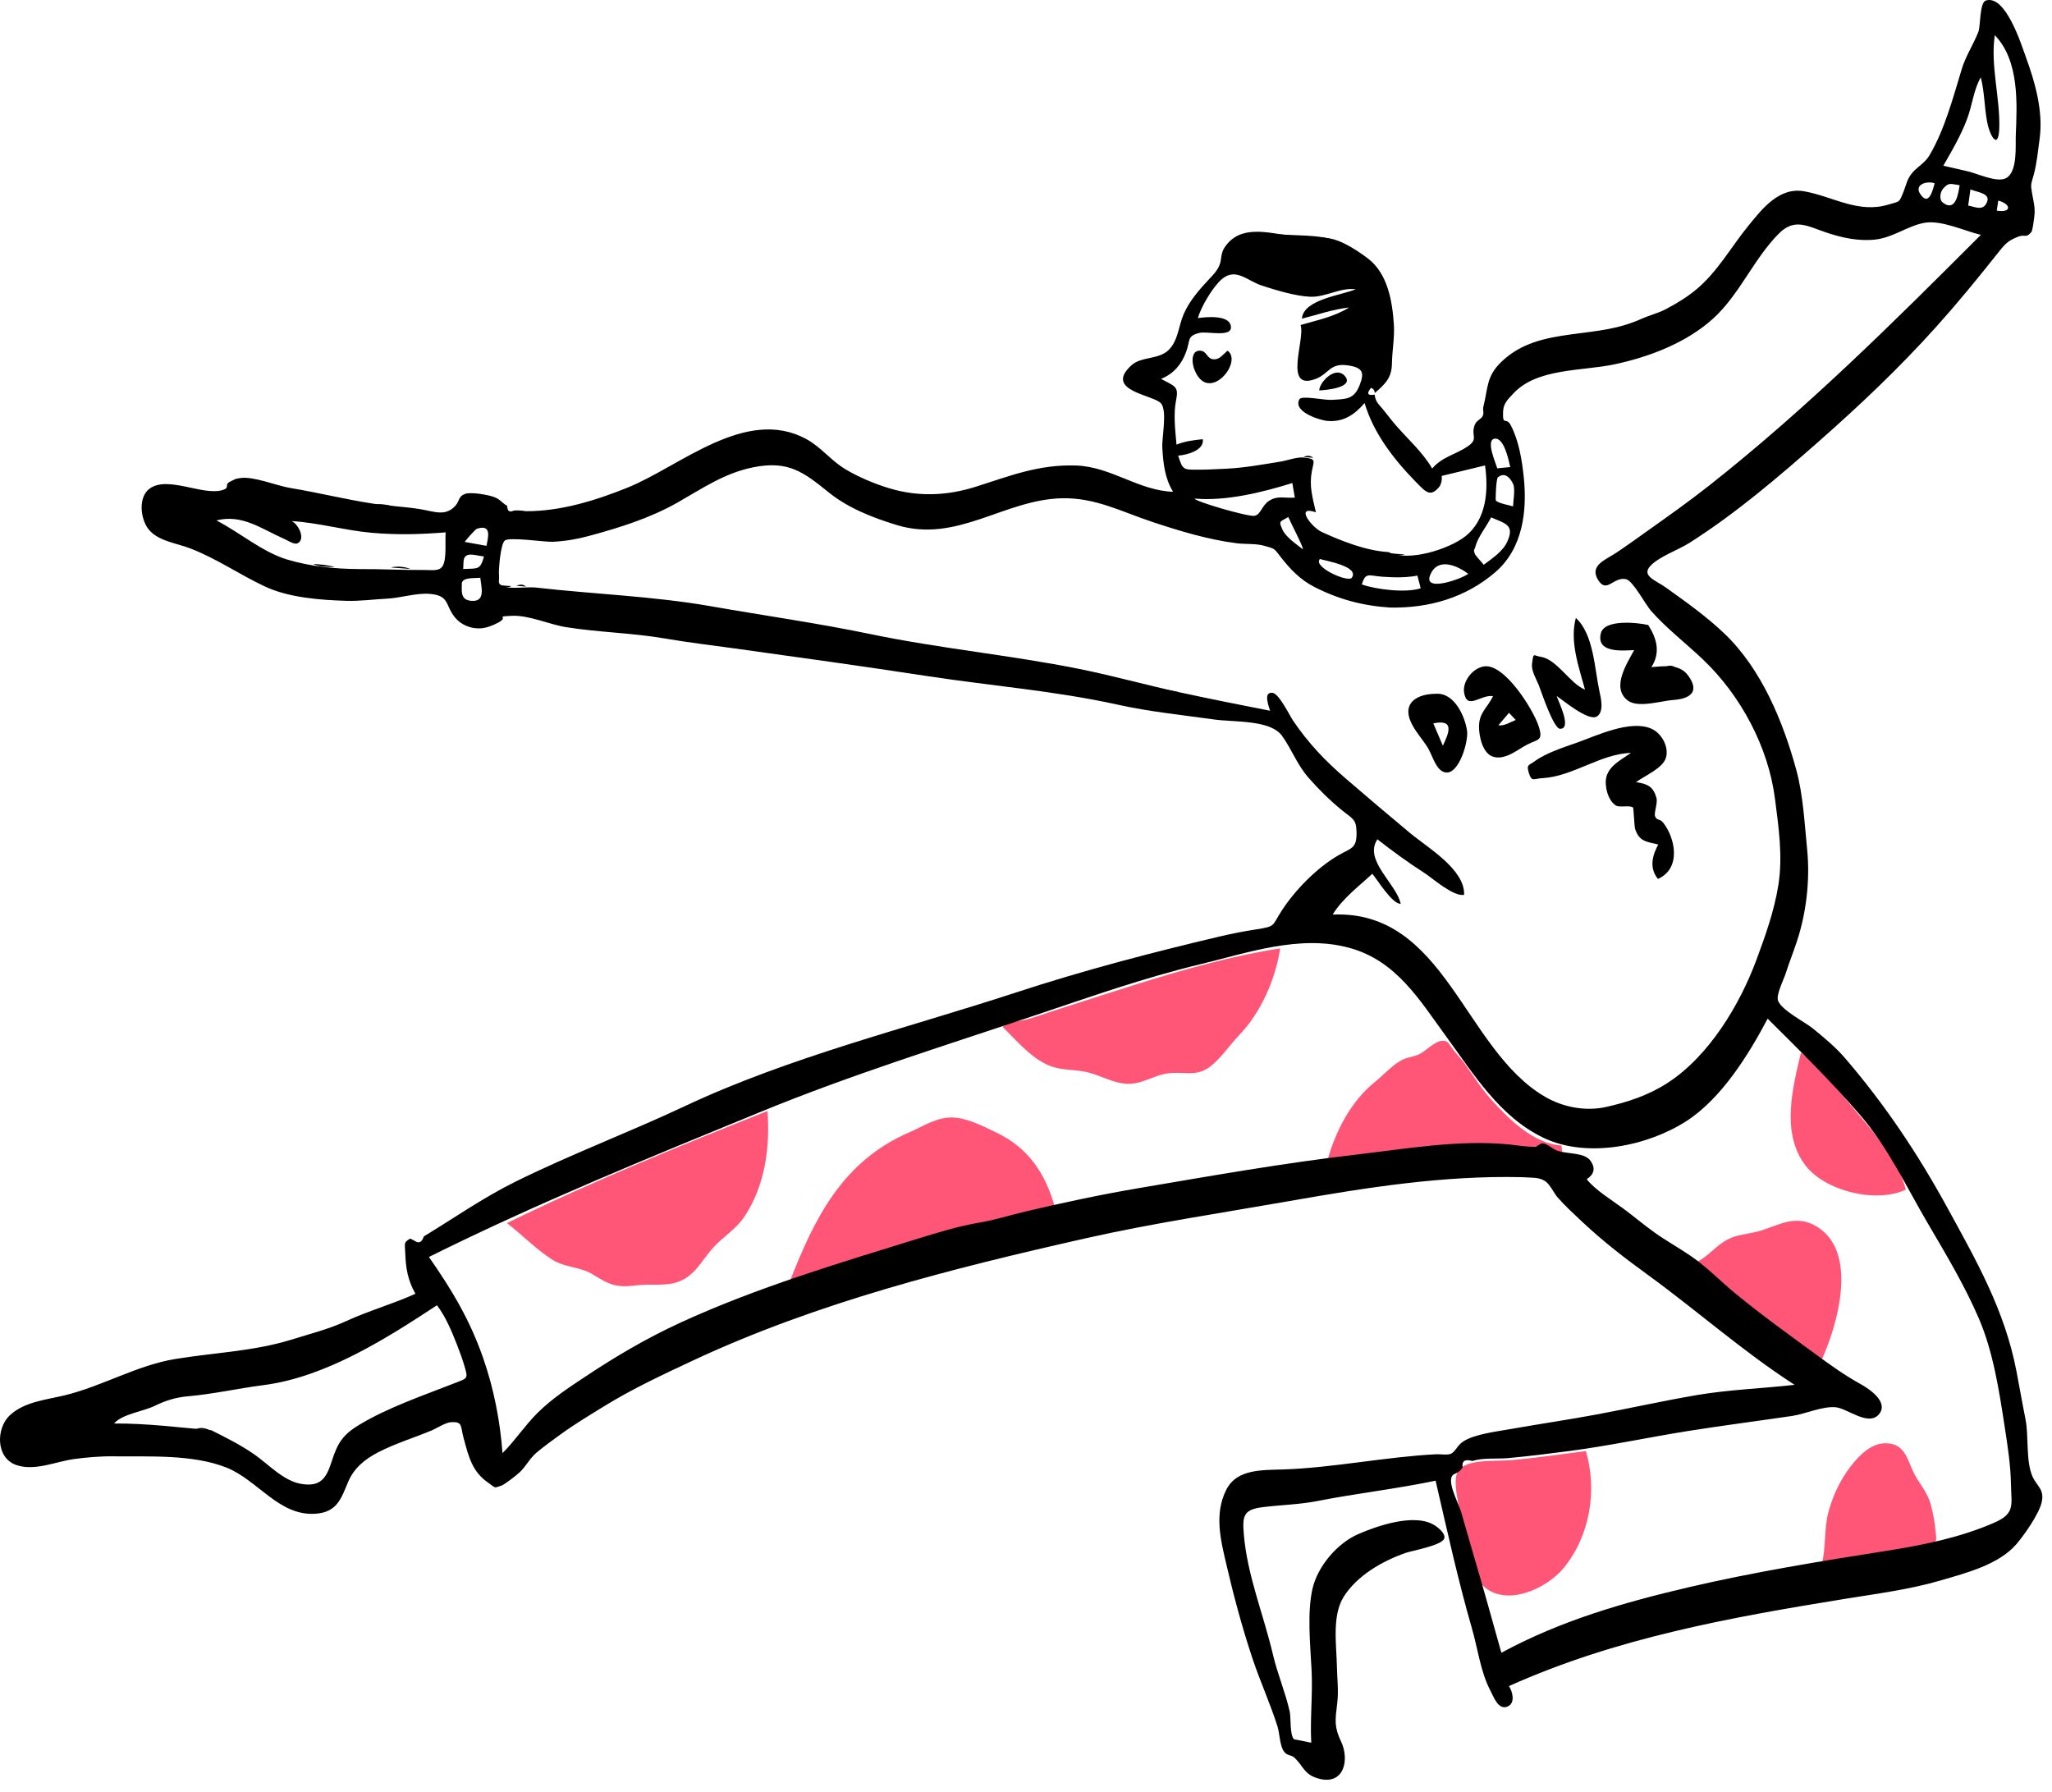 <svg width="142" height="124" viewBox="0 0 142 124" fill="none" xmlns="http://www.w3.org/2000/svg">
<path fill-rule="evenodd" clip-rule="evenodd" d="M109.745 100.405C110.545 103.113 110.035 106.272 108.204 108.5C107.021 109.939 104.208 111.225 102.629 109.727C101.923 109.057 101.624 106.764 101.322 105.695C101.045 104.71 100.581 102.888 100.787 102.063C101.087 100.86 103.485 101.138 104.606 101.032C106.326 100.871 108.033 100.625 109.745 100.405ZM132.372 101.78C132.748 102.609 133.349 103.158 133.605 104.078C133.772 104.678 133.873 105.28 133.939 105.897C134.02 106.644 134.074 106.615 133.559 106.964C132.773 107.497 130.762 107.456 129.806 107.61C128.558 107.812 127.315 108.049 126.066 108.25C126.369 107.088 126.21 105.836 126.523 104.651C126.827 103.499 127.357 102.362 128.104 101.415C128.66 100.711 129.469 99.867 130.469 99.863C131.758 99.857 131.961 100.877 132.372 101.78ZM53.11 76.873C53.301 79.365 52.946 82.019 51.529 84.161C50.928 85.068 50.054 85.555 49.345 86.336C48.523 87.24 48.078 88.357 46.781 88.744C45.944 88.994 44.962 88.821 44.091 88.934C42.647 89.121 42.22 88.918 41.002 88.17C40.127 87.633 39.118 87.734 38.196 87.145C37.089 86.438 36.126 85.431 35.078 84.632C40.959 81.751 47.022 79.297 53.11 76.873ZM68.919 78.351C71.169 79.41 72.36 81.216 73.003 83.548C66.794 84.967 60.752 86.703 54.654 88.661C56.356 84.329 58.269 80.363 62.927 78.348C63.856 77.946 64.811 77.306 65.869 77.322C66.923 77.337 67.995 77.916 68.919 78.351ZM125.545 84.772C128.745 86.456 127.118 91.838 126 94.227C124.577 93.18 123.085 92.161 121.696 91.142C120.177 90.028 118.812 88.594 117.426 87.325C118.16 86.942 118.637 86.334 119.319 85.897C119.994 85.464 120.663 85.433 121.42 85.264C122.868 84.94 124.04 83.979 125.545 84.772ZM100.577 72.645C100.832 72.972 101.137 73.281 101.378 73.618C101.962 74.435 102.468 75.267 103.145 76.025C104.346 77.369 106.093 79.14 108.06 79.263L108.117 79.837C107.537 79.822 107.194 79.322 106.691 79.272C106.296 79.232 105.743 79.534 105.259 79.491C103.761 79.359 102.289 79.284 100.769 79.324C97.767 79.404 94.817 79.882 91.867 80.263C92.431 78.255 93.483 76.197 95.159 74.853C95.738 74.389 96.293 73.75 96.948 73.38C97.341 73.157 97.758 73.14 98.164 72.966C98.633 72.764 99.235 72.092 99.719 72.027C100.226 71.96 100.228 72.197 100.577 72.645ZM124.627 72.828C126.201 74.092 127.411 75.695 128.705 77.213C129.877 78.587 131.465 80.547 131.882 82.316C129.804 83.293 126.24 82.398 124.899 80.59C123.246 78.36 124.056 75.256 124.627 72.828ZM88.588 65.621C88.278 67.717 87.271 70.052 85.759 71.617C85.107 72.292 84.536 73.172 83.795 73.762C82.828 74.532 82.05 74.138 80.927 74.257C79.722 74.385 78.94 75.172 77.655 74.959C76.74 74.806 75.897 74.3 75.037 74.146C74.097 73.978 73.277 74.077 72.343 73.612C71.188 73.037 70.266 71.906 69.368 71.046C69.841 70.672 70.796 70.645 71.401 70.442C72.2 70.175 72.998 69.91 73.802 69.654C75.461 69.124 77.116 68.584 78.779 68.064C81.947 67.073 85.291 66.132 88.588 65.621Z" fill="#FF5678"/>
<path fill-rule="evenodd" clip-rule="evenodd" d="M138.281 13.879L138.177 14.573C139.189 14.748 139.218 14.137 138.281 13.879ZM133.88 12.681C133.338 12.492 132.451 12.769 132.877 13.416C133.479 14.331 133.753 13.137 133.88 12.681ZM90.155 38.002C90.236 37.92 89.275 36.084 89.151 35.776C88.531 36.13 88.489 36.044 88.742 36.636C88.96 37.147 89.719 37.665 90.155 38.002ZM33.491 38.505C33.195 38.48 32.605 38.303 32.354 38.406C32.002 38.55 32.097 38.884 32.054 39.37C33.082 39.322 33.226 39.458 33.491 38.505ZM32.158 37.497C32.661 37.588 33.163 37.678 33.666 37.768C33.773 37.193 34.057 36.241 32.998 36.588C32.898 36.621 32.286 37.31 32.158 37.497ZM91.343 38.681C90.808 39.212 93.288 40.335 93.544 39.975C94.102 39.19 91.703 38.798 91.343 38.681ZM103.611 32.405C103.911 32.376 104.211 32.346 104.511 32.317C104.407 31.879 104.092 30.266 103.435 30.353C102.783 30.439 103.519 32.064 103.611 32.405ZM104.705 35.038C104.714 34.675 104.863 33.869 104.721 33.519C104.624 33.281 104.226 32.558 103.655 33.028C103.533 33.128 103.477 34.583 103.514 34.63C103.67 34.828 104.484 34.962 104.705 35.038ZM101.604 39.706C100.989 39.235 99.65 38.541 99.057 39.605C98.23 41.089 101.07 40.097 101.604 39.706ZM98.085 39.829C97.276 39.981 96.459 39.961 95.641 39.904C94.724 39.84 94.506 39.56 94.239 40.438C95.223 40.794 97.317 41.042 98.313 40.703C98.237 40.411 98.161 40.12 98.085 39.829ZM103.184 35.798C102.901 36.379 102.288 37.138 102.123 37.744C102.001 38.19 101.953 37.967 102.055 38.313C102.091 38.437 102.589 38.954 102.676 39.079C103.281 38.621 104.01 38.154 104.319 37.449C104.815 36.32 104.178 36.229 103.184 35.798ZM89.43 33.423C87.374 34.063 84.849 34.689 82.673 34.499C82.644 34.685 86.364 35.769 86.808 35.691C87.263 35.611 87.299 34.977 87.843 34.639C88.444 34.267 88.939 34.489 89.603 34.431C89.545 34.095 89.488 33.759 89.43 33.423ZM96.198 42.039C94.305 41.918 92.615 41.466 90.941 40.605C89.979 40.11 89.289 39.393 88.646 38.565C88.148 37.924 88.25 37.977 87.469 37.76C86.891 37.599 86.181 37.664 85.588 37.59C83.603 37.34 81.625 36.739 79.737 36.112C77.618 35.41 75.793 34.419 73.466 34.477C69.47 34.576 66.229 37.601 62.06 36.33C60.406 35.827 58.693 35.157 57.356 34.077C55.616 32.672 54.56 31.84 52.109 32.337C50.135 32.738 48.621 33.784 46.93 34.748C45.003 35.846 42.9 36.505 40.751 37.085C39.909 37.312 39.13 37.444 38.248 37.488C37.723 37.515 35.236 37.136 34.929 37.404C34.632 37.662 34.497 39.445 34.529 39.77C34.581 40.313 34.342 40.37 34.922 40.598C35.325 40.757 36.569 40.596 37.068 40.653C41.086 41.112 45.202 41.25 49.156 41.942C52.871 42.593 56.6 43.119 60.274 43.882C65.053 44.875 69.92 45.328 74.702 46.289C77.013 46.754 79.344 47.408 81.628 47.903C83.708 48.353 85.798 48.771 87.89 49.179C87.813 48.892 87.379 47.845 88.073 47.942C88.512 48.003 89.25 49.521 89.482 49.863C90.55 51.436 91.687 52.63 93.14 53.882C94.604 55.144 96.078 56.393 97.564 57.631C98.778 58.643 101.385 60.152 101.318 61.918C100.579 62.059 99.11 60.749 98.557 60.394C97.437 59.676 96.363 58.893 95.318 58.076C94.336 59.514 96.665 61.181 96.929 62.54C96.33 62.543 95.33 60.895 94.966 60.458C94.001 61.358 92.917 62.151 92.222 63.282C100.013 62.949 101.29 72.612 106.914 75.887C108.16 76.613 109.721 76.913 111.146 76.594C112.63 76.262 114.056 75.793 115.361 74.955C118.277 73.083 120.414 69.484 121.555 66.392C122.185 64.685 122.779 63.032 123.064 61.236C123.38 59.246 123.083 57.225 122.826 55.243C122.368 51.711 120.491 48.145 117.833 45.619C116.641 44.487 115.34 43.496 114.248 42.261C113.868 41.829 112.999 40.177 112.521 40.074C111.64 39.883 111.186 41.119 110.577 40.107C109.98 39.117 111.118 38.731 111.811 38.27C112.559 37.772 113.284 37.249 114.014 36.729C115.458 35.701 116.888 34.691 118.276 33.596C125.04 28.261 131.02 22.313 137.078 16.25C135.944 15.982 134.331 15.21 133.178 15.416C132.024 15.622 130.999 16.438 129.783 16.574C128.598 16.705 127.448 16.45 126.349 16.077C125.054 15.638 124.178 15.073 123.091 16.169C121.346 17.929 120.385 20.375 118.552 22.041C116.7 23.724 114.108 24.708 111.697 25.215C109.464 25.685 106.368 25.463 104.732 27.221C104.364 27.616 104.035 27.898 104.014 28.489C103.977 29.54 104.216 28.787 104.553 29.438C105.104 30.497 105.319 31.819 105.443 32.99C105.694 35.36 105.377 37.956 103.478 39.59C101.433 41.349 98.903 42.09 96.198 42.039ZM96.09 38.2C97.475 38.907 100.275 37.986 101.382 37.124C102.888 35.952 103.007 33.911 102.766 32.205C102.065 32.374 101.365 32.544 100.664 32.714C100.366 32.786 100.067 32.858 99.768 32.93C99.796 33.178 99.755 33.408 99.647 33.622C98.987 34.468 98.667 34.048 97.95 33.315C96.417 31.745 95.056 29.975 94.43 27.888C93.73 28.706 92.939 29.234 91.816 29.121C91.324 29.071 89.437 28.484 89.924 27.623C90.079 27.349 91.613 27.694 92.127 27.668C93.2 27.613 93.705 27.634 94.098 26.625C94.425 25.785 94.309 25.439 93.301 25.285C92.02 25.09 91.983 25.85 91.07 26.207C88.753 27.113 90.335 23.506 90.004 22.489C91.144 22.152 92.346 21.918 93.354 21.276C92.237 21.404 91.176 21.776 90.095 22.048C90.187 20.718 92.826 20.434 93.814 20.017C92.747 19.875 91.733 20.577 90.663 20.533C89.663 20.491 88.26 20.071 87.295 19.751C86.303 19.422 85.525 18.505 84.567 19.303C83.939 19.826 83.097 21.252 82.896 22.01C83.521 21.92 84.992 21.799 85.165 22.507C85.388 23.418 83.55 22.888 82.984 23.037C82.124 23.264 82.388 23.513 82.076 24.363C81.769 25.2 81.217 25.869 80.345 26.216C81.314 26.738 81.582 26.728 81.386 27.693C81.194 28.642 81.321 29.709 81.415 30.765C81.992 30.529 82.613 30.452 83.233 30.39C83.353 31.157 82.149 31.481 81.529 31.526C81.855 32.534 81.867 32.502 82.981 32.499C83.605 32.497 84.23 32.462 84.853 32.431C86.12 32.37 87.349 32.144 88.599 31.943C89.076 31.866 89.752 31.606 90.227 31.658C91.097 31.753 90.928 31.848 90.784 32.589C90.589 33.595 90.809 34.355 91.061 35.447C89.571 34.939 90.768 36.493 91.471 36.812C92.855 37.442 94.55 38.116 96.09 38.2ZM14.62 98.963C15.674 99.489 16.67 99.985 17.631 100.658C18.587 101.328 19.606 102.454 20.816 102.67C22.264 102.929 22.612 102.178 22.97 101.069C23.373 99.822 23.741 99.256 24.885 98.571C26.91 97.361 29.281 96.563 31.494 95.692C32.34 95.358 32.404 95.422 32.154 94.565C32.002 94.047 31.818 93.538 31.62 93.035C31.253 92.108 30.852 91.125 30.239 90.315C26.731 92.619 22.546 95.289 18.227 95.843C16.473 96.068 14.745 96.462 13.025 96.612C12.173 96.686 11.476 96.901 10.725 97.267C9.885 97.677 8.496 97.822 7.891 98.496C10.162 98.481 12.374 98.77 14.62 98.963ZM100.665 101.982C99.962 102.272 100.911 103.933 101.114 104.625C101.419 105.664 101.707 106.708 102.015 107.746C102.665 109.945 103.279 112.153 103.896 114.36C107.965 112.152 112.32 110.888 116.839 109.832C121.342 108.779 125.941 108.03 130.542 107.309C133.056 106.915 135.693 106.377 138.021 105.353C139.468 104.716 139.185 104.129 139.161 102.718C139.139 101.395 138.931 100.046 138.728 98.735C138.345 96.258 137.94 93.558 136.94 91.232C135.965 88.965 134.661 86.785 133.407 84.65C131.919 82.116 130.652 79.387 128.711 77.138C126.687 74.793 124.516 72.667 122.322 70.484C121.008 72.976 119.134 75.997 116.711 77.565C114.045 79.29 109.852 80.177 106.821 78.733C103.768 77.279 101.963 74.296 100.062 71.697C98.23 69.192 96.638 66.483 93.391 65.589C89.957 64.644 86.341 65.93 82.993 66.736C79.175 67.656 75.44 68.974 71.73 70.22C65.288 72.383 58.897 74.362 52.618 76.94C44.89 80.113 37.151 83.26 29.681 86.974C31.297 89.285 32.55 91.39 33.463 94.048C34.174 96.117 34.608 98.308 34.774 100.546C35.644 99.681 36.308 98.652 37.185 97.777C38.178 96.786 39.343 96.024 40.511 95.248C42.625 93.842 44.792 92.569 47.123 91.5C52.416 89.073 58.04 87.402 63.635 85.672C64.903 85.28 66.395 84.825 67.709 84.608C68.826 84.424 69.817 84.1 70.954 83.831C73.531 83.222 76.137 82.664 78.737 82.222C83.732 81.375 88.828 80.472 93.892 79.886C97.326 79.489 100.91 78.845 104.438 79.189C105.034 79.247 105.618 79.365 106.218 79.346C106.386 79.341 106.585 79.093 106.758 79.11C107.091 79.143 107.448 79.516 107.788 79.627C108.556 79.878 109.671 79.722 110.089 80.354C110.424 80.86 110.301 81.261 109.802 81.595C110.403 82.357 111.577 83.06 112.382 83.659C113.105 84.198 113.787 84.778 114.517 85.297C115.3 85.855 116.249 86.382 117.07 86.951C118.14 87.694 119.054 88.646 120.065 89.479C121.88 90.975 123.701 92.278 125.613 93.68C126.642 94.434 127.624 95.145 128.743 95.763C129.354 96.101 130.741 97.026 130.017 97.867C129.295 98.705 127.847 97.465 127.058 97.376C126.15 97.273 124.926 97.84 124.021 97.973C121.625 98.325 119.221 98.635 116.824 99.015C114.088 99.449 111.381 100.035 108.632 100.396C107.212 100.582 105.793 100.762 104.366 100.891C103.63 100.957 102.589 100.857 101.898 101.092C101.374 100.94 101.146 101.089 101.214 101.538C101.086 101.748 100.903 101.896 100.665 101.982ZM24.851 39.376C26.348 39.366 27.833 39.452 29.331 39.439C29.908 39.434 30.405 39.551 30.639 39.152C30.924 38.666 30.792 37.394 30.841 36.836C29.091 36.977 27.485 37.02 25.738 36.867C23.867 36.703 22.051 36.169 20.173 36.054C20.573 36.206 21.031 37.032 20.77 37.434C20.51 37.834 20.086 37.473 19.674 37.292C18.085 36.592 16.762 35.558 14.977 36.01C16.62 36.858 18.18 38.217 19.896 38.723C21.514 39.2 23.146 39.363 24.851 39.376ZM136.03 11.822C136.759 11.958 138.18 12.685 138.834 12.319C139.632 11.871 139.464 10.057 139.494 9.351C139.583 7.181 139.748 4.194 138.041 2.435C137.731 4.52 138.4 6.701 138.353 8.81C138.317 10.392 137.719 9.528 137.507 8.408C137.314 7.383 137.335 6.373 137.071 5.353C136.587 6.179 136.474 7.299 136.133 8.21C135.702 9.36 135.093 10.402 134.478 11.467C134.997 11.58 135.514 11.699 136.03 11.822ZM31.959 40.34C31.95 40.948 31.863 41.519 32.624 41.575C33.631 41.649 33.301 40.623 33.237 39.975C32.875 40.024 32.045 39.923 31.959 40.34ZM135.609 12.814C134.978 12.736 134.882 12.593 134.481 13.034C134.227 13.314 134.202 13.823 134.423 13.999C135.38 14.764 135.531 13.243 135.609 12.814ZM136.2 14.223C136.691 14.319 137.172 14.581 137.449 14.094C137.854 13.379 136.885 13.32 136.355 13.107C136.303 13.479 136.252 13.851 136.2 14.223ZM105.315 81.452C99.88 81.323 94.527 82.175 89.192 83.112C84.474 83.941 79.79 84.632 75.176 85.672C65.876 87.769 56.56 90.115 47.928 94.15C45.831 95.131 43.737 96.111 41.804 97.303C40.765 97.944 39.707 98.578 38.723 99.3C38.182 99.698 37.622 100.09 37.115 100.525C36.65 100.924 36.386 101.475 35.969 101.865C35.773 102.049 34.926 102.728 34.675 102.805C34.136 102.969 34.349 102.982 33.804 102.609C32.664 101.83 32.436 100.792 32.092 99.543C31.851 98.663 32.036 98.372 31.242 98.402C30.838 98.417 30.229 98.828 29.855 98.983C28.645 99.486 27.338 99.886 26.177 100.485C25.238 100.969 24.487 101.592 24.085 102.551C23.61 103.683 23.334 104.608 21.894 104.735C19.325 104.961 17.848 102.4 15.651 101.538C13.301 100.616 10.303 100.797 7.822 100.768C6.918 100.757 5.934 100.844 5.072 100.965C3.854 101.138 2.413 101.799 1.149 101.378C-0.305 100.895 -0.284 98.828 0.68 97.929C1.688 96.989 3.184 96.86 4.473 96.548C7.079 95.917 9.449 94.479 12.109 94.037C14.755 93.598 17.558 93.503 20.138 92.702C21.452 92.294 22.729 91.976 23.978 91.402C25.534 90.686 27.21 90.221 28.747 89.518C28.218 88.589 28.075 87.727 28.043 86.686C28.022 85.991 27.909 85.991 28.391 85.7C28.486 85.749 28.582 85.798 28.678 85.848C28.981 86.063 29.196 85.965 29.326 85.553C31.459 84.259 33.431 82.869 35.707 81.745C39.525 79.86 43.566 78.338 47.383 76.542C54.635 73.131 62.711 71.162 70.34 68.663C74.954 67.151 79.679 65.913 84.408 64.798C85.237 64.603 86.063 64.441 86.905 64.311C88.332 64.091 87.995 64.078 88.715 62.98C89.638 61.572 91.105 60.069 92.593 59.196C93.511 58.658 93.902 58.739 93.873 57.561C93.852 56.661 93.605 56.67 92.869 56.067C92.036 55.386 91.263 54.629 90.56 53.825C89.757 52.908 89.398 51.868 88.727 50.926C87.915 49.786 85.405 49.98 84 49.781C81.8 49.47 79.563 49.248 77.395 48.768C73.017 47.8 68.617 47.461 64.185 46.783C59.73 46.103 55.276 45.482 50.821 44.865C49.221 44.644 47.601 44.453 46.011 44.179C43.784 43.794 41.44 43.756 39.181 43.396C38.018 43.211 36.593 42.554 35.423 42.61C34.167 42.67 35.29 42.656 34.464 43.088C34.093 43.282 33.664 43.456 33.237 43.478C32.564 43.513 31.886 43.225 31.474 42.711C30.788 41.855 31.119 41.199 29.72 41.091C28.799 41.02 27.725 41.375 26.789 41.422C25.872 41.468 24.919 41.6 24.002 41.574C22.168 41.519 19.982 41.358 18.317 40.574C16.552 39.744 14.977 38.636 13.12 37.929C12.188 37.575 10.863 37.424 10.238 36.567C9.717 35.852 9.556 34.396 10.355 33.809C11.582 32.909 13.959 34.271 15.316 33.931C16.01 33.757 15.438 33.548 15.962 33.305C16.287 33.155 16.239 33.133 16.624 33.078C17.575 32.944 19.133 33.61 20.1 33.768C22.008 34.08 23.899 34.556 25.806 34.847C26.894 35.014 28.001 35.055 29.092 35.232C30.042 35.387 30.823 35.759 31.512 34.996C31.803 34.674 31.714 34.342 32.18 34.174C32.598 34.024 33.798 34.24 34.202 34.395C34.643 34.564 34.742 34.807 35.096 35C35.105 35.365 35.259 35.474 35.557 35.327C35.834 35.306 36.11 35.321 36.385 35.371C38.807 35.382 41.217 34.63 43.42 33.743C47.069 32.273 51.601 28.111 55.788 30.375C56.818 30.932 57.493 31.86 58.496 32.464C59.387 33 60.526 33.48 61.528 33.782C63.53 34.386 65.52 34.31 67.503 33.685C69.92 32.922 71.868 32.124 74.473 32.211C76.888 32.292 78.814 33.959 81.179 34.026C80.601 33.098 80.494 32.032 80.433 30.979C80.393 30.291 80.778 28.489 80.361 27.932C79.901 27.316 76.311 27.067 78.313 25.261C78.969 24.669 80.179 24.884 80.856 24.23C81.541 23.571 81.554 22.54 81.919 21.717C82.332 20.786 83.013 20.017 83.711 19.274C84.006 18.959 84.206 18.759 84.374 18.381C84.569 17.942 84.439 17.571 84.751 17.109C85.805 15.548 87.642 16.091 89.242 16.299C90.211 16.425 91.385 16.305 92.326 16.57C93.082 16.782 94.066 17.427 94.681 17.901C96.037 18.943 96.352 20.866 96.456 22.442C96.517 23.365 96.338 24.234 96.323 25.154C96.307 26.116 95.89 26.552 95.138 27.191C95.124 27.013 95.037 26.894 94.877 26.833C94.55 27.236 94.634 27.393 95.129 27.305C95.148 27.545 95.234 27.762 95.387 27.954C95.796 28.408 96.149 28.911 96.547 29.374C97.42 30.388 98.437 31.267 99.108 32.417C99.812 31.599 100.707 31.465 101.547 30.9C102.363 30.351 101.753 30.187 102.056 29.393C102.178 29.075 102.497 29.019 102.609 28.773C102.715 28.539 102.586 28.392 102.651 28.135C102.978 26.861 102.842 26.072 103.86 25.073C105.221 23.738 106.898 23.384 108.769 23.131C110.635 22.878 111.961 22.788 113.62 22.05C114.196 21.794 114.74 21.677 115.287 21.387C116.026 20.995 116.715 20.581 117.357 20.051C118.85 18.82 119.778 17.104 120.985 15.625C121.951 14.441 123.116 12.925 124.86 13.238C126.844 13.593 128.592 14.799 130.703 14.149C131.487 13.908 131.402 14.056 131.713 13.296C131.816 13.044 131.883 12.789 131.983 12.54C132.36 11.61 133.081 11.493 133.528 10.735C134.584 8.947 135.162 6.716 135.763 4.753C136.042 3.841 136.583 3.051 136.913 2.177C137.051 1.811 136.988 0.183 137.416 0.04C138.797 -0.42 139.915 3.196 140.166 3.88C140.824 5.667 141.404 7.684 141.144 9.598C141.037 10.386 140.952 11.299 140.741 12.071C140.55 12.772 140.508 12.726 140.618 13.361C140.729 14.008 140.862 14.395 140.766 15.072C140.74 15.261 140.653 15.96 140.572 16.057C140.194 16.507 140.142 16.192 139.671 16.372C138.91 16.663 138.722 16.913 138.183 17.596C136.834 19.301 135.427 21.012 133.971 22.632C131.415 25.473 128.727 28.019 125.859 30.546C123.043 33.026 120.1 35.542 116.904 37.567C116.127 38.06 114.851 38.492 114.225 39.138C113.541 39.845 114.579 40.152 115.281 40.654C116.675 41.65 118.109 42.671 119.325 43.833C121.917 46.31 123.398 49.961 124.306 53.276C124.779 55.001 124.876 56.978 125.055 58.764C125.265 60.86 125.005 63.153 124.344 65.147C124.093 65.903 123.798 66.644 123.555 67.403C123.443 67.752 122.893 68.838 123.042 69.242C123.289 69.908 124.909 70.718 125.475 71.181C126.248 71.815 127.04 72.47 127.687 73.225C130.444 76.437 132.699 79.808 134.724 83.503C136.783 87.262 138.727 90.653 139.54 94.878C139.752 95.982 139.941 97.087 140.164 98.189C140.404 99.375 140.172 101.086 140.653 102.169C140.949 102.839 141.505 103.05 141.279 103.977C141.083 104.778 140.089 106.201 139.548 106.832C138.317 108.268 136.071 108.834 134.297 109.355C132.144 109.987 129.841 110.278 127.624 110.638C119.638 111.933 111.811 113.347 104.419 116.667C104.668 117.029 104.869 117.812 104.364 118.062C103.693 118.393 103.364 117.409 103.134 116.974C102.462 115.707 102.262 114.069 101.861 112.682C100.883 109.296 100.14 105.875 99.344 102.453C96.625 103.025 93.873 103.329 91.169 103.86C89.921 104.105 88.657 104.128 87.401 104.282C86.052 104.448 85.966 104.872 86.073 106.159C86.307 108.997 87.44 111.72 88.087 114.48C88.401 115.819 88.949 117.093 89.248 118.425C89.345 118.859 89.24 120.027 89.546 120.35C89.532 120.337 90.575 120.544 90.74 120.585C90.651 118.909 90.848 117.264 90.764 115.59C90.678 113.862 90.441 111.595 90.828 109.92C91.179 108.398 92.52 106.788 94 106.146C95.289 105.586 97.848 104.688 99.24 105.518C99.485 105.664 100.074 106.116 99.937 106.466C99.751 106.94 97.691 107.303 97.272 107.45C95.634 108.023 93.902 109.029 92.984 110.487C92.159 111.799 92.489 113.827 92.516 115.332C92.532 116.187 92.642 116.981 92.539 117.833C92.393 119.039 92.316 119.476 92.809 120.517C93.387 121.736 93.03 123.518 91.299 123.08C90.264 122.817 90.223 122.253 89.6 121.638C89.364 121.406 89.099 121.509 88.868 121.215C88.558 120.822 88.56 119.952 88.403 119.456C87.902 117.868 87.192 116.323 86.662 114.725C85.948 112.577 85.365 110.401 84.854 108.202C84.457 106.491 84.026 104.759 84.852 103.095C85.584 101.618 87.379 101.727 88.868 101.674C92.315 101.551 95.877 100.804 99.395 100.624C99.648 100.611 100.176 100.697 100.403 100.592C100.716 100.446 100.834 100.023 101.24 99.752C102.015 99.235 103.548 99.055 104.444 98.896C106.476 98.536 108.497 98.243 110.516 97.867C112.838 97.434 115.138 96.917 117.462 96.524C119.687 96.148 121.935 96.077 124.187 95.821C120.614 93.517 117.468 90.708 114.031 88.212C112.437 87.055 110.96 85.916 109.53 84.578C108.934 84.02 108.345 83.478 107.804 82.871C107.518 82.549 107.264 81.934 106.9 81.709C106.442 81.427 105.919 81.502 105.315 81.452Z" fill="black"/>
<path fill-rule="evenodd" clip-rule="evenodd" d="M92.203 16.587C91.021 16.483 89.667 16.476 88.52 16.213C89.533 16.301 91.275 16.244 92.203 16.587Z" fill="black"/>
<path fill-rule="evenodd" clip-rule="evenodd" d="M27.256 35.05C26.753 35.006 26.25 34.962 25.748 34.918C26.261 34.843 26.763 34.899 27.256 35.05Z" fill="black"/>
<path fill-rule="evenodd" clip-rule="evenodd" d="M58.218 45.992C58.554 46.021 58.89 46.05 59.224 46.079C58.887 46.05 58.553 46.021 58.218 45.992Z" fill="black"/>
<path fill-rule="evenodd" clip-rule="evenodd" d="M92.45 115.442C92.465 115.049 92.479 114.656 92.494 114.264C92.479 114.657 92.465 115.05 92.45 115.442Z" fill="black"/>
<path fill-rule="evenodd" clip-rule="evenodd" d="M90.606 118.49C90.6 118.771 90.594 119.052 90.588 119.332C90.594 119.051 90.6 118.77 90.606 118.49Z" fill="black"/>
<path fill-rule="evenodd" clip-rule="evenodd" d="M98.118 105.338C97.78 105.338 97.442 105.339 97.104 105.339C97.442 105.339 97.78 105.338 98.118 105.338Z" fill="black"/>
<path fill-rule="evenodd" clip-rule="evenodd" d="M50.051 44.757C50.274 44.786 50.497 44.814 50.719 44.842C50.495 44.814 50.273 44.786 50.051 44.757Z" fill="black"/>
<path fill-rule="evenodd" clip-rule="evenodd" d="M87.85 16.157C87.57 16.134 87.29 16.11 87.011 16.087C87.291 16.11 87.57 16.134 87.85 16.157Z" fill="black"/>
<path fill-rule="evenodd" clip-rule="evenodd" d="M90.655 114.103C90.647 114.384 90.639 114.665 90.631 114.945C90.639 114.664 90.647 114.383 90.655 114.103Z" fill="black"/>
<path fill-rule="evenodd" clip-rule="evenodd" d="M48.709 44.649C48.933 44.671 49.157 44.694 49.379 44.716C49.154 44.693 48.932 44.671 48.709 44.649Z" fill="black"/>
<path fill-rule="evenodd" clip-rule="evenodd" d="M52.214 45.127C52.438 45.148 52.662 45.169 52.884 45.189C52.659 45.168 52.436 45.148 52.214 45.127Z" fill="black"/>
<path fill-rule="evenodd" clip-rule="evenodd" d="M88.813 101.658C88.531 101.66 88.25 101.662 87.968 101.663C88.25 101.662 88.532 101.66 88.813 101.658Z" fill="black"/>
<path fill-rule="evenodd" clip-rule="evenodd" d="M79.05 49.167C79.219 49.18 79.387 49.194 79.554 49.208C79.385 49.194 79.218 49.181 79.05 49.167Z" fill="black"/>
<path fill-rule="evenodd" clip-rule="evenodd" d="M90.765 116.984C90.746 117.207 90.726 117.431 90.707 117.654C90.727 117.43 90.746 117.207 90.765 116.984Z" fill="black"/>
<path fill-rule="evenodd" clip-rule="evenodd" d="M105.268 81.521C105.436 81.535 105.604 81.549 105.771 81.564C105.602 81.55 105.435 81.535 105.268 81.521Z" fill="black"/>
<path fill-rule="evenodd" clip-rule="evenodd" d="M53.384 29.822C53.102 29.825 52.821 29.827 52.539 29.829C52.821 29.827 53.102 29.825 53.384 29.822Z" fill="black"/>
<path fill-rule="evenodd" clip-rule="evenodd" d="M20.444 33.77C20.223 33.728 20.001 33.686 19.779 33.645C20.001 33.686 20.223 33.728 20.444 33.77Z" fill="black"/>
<path fill-rule="evenodd" clip-rule="evenodd" d="M24.268 34.456L23.606 34.303L24.268 34.456Z" fill="black"/>
<path fill-rule="evenodd" clip-rule="evenodd" d="M15.357 34.002C15.136 33.959 14.914 33.916 14.693 33.873C14.914 33.916 15.136 33.959 15.357 34.002Z" fill="black"/>
<path fill-rule="evenodd" clip-rule="evenodd" d="M102.907 81.476C103.019 81.49 103.131 81.505 103.241 81.519C103.129 81.504 103.018 81.49 102.907 81.476Z" fill="black"/>
<path fill-rule="evenodd" clip-rule="evenodd" d="M79.741 27.766C79.852 27.784 79.964 27.801 80.074 27.818C79.962 27.801 79.851 27.784 79.741 27.766Z" fill="black"/>
<path fill-rule="evenodd" clip-rule="evenodd" d="M117.463 96.555C117.237 96.568 117.01 96.582 116.784 96.595C117.011 96.582 117.237 96.568 117.463 96.555Z" fill="black"/>
<path fill-rule="evenodd" clip-rule="evenodd" d="M124.884 62.886C124.899 62.718 124.913 62.551 124.928 62.383C124.914 62.551 124.899 62.719 124.884 62.886Z" fill="black"/>
<path fill-rule="evenodd" clip-rule="evenodd" d="M84.902 49.847C85.014 49.856 85.126 49.866 85.237 49.875C85.124 49.865 85.013 49.856 84.902 49.847Z" fill="black"/>
<path fill-rule="evenodd" clip-rule="evenodd" d="M39.185 43.485C39.297 43.493 39.409 43.5 39.52 43.508C39.407 43.501 39.296 43.493 39.185 43.485Z" fill="black"/>
<path fill-rule="evenodd" clip-rule="evenodd" d="M21.674 39.018C22.193 39.064 22.677 39.082 23.174 39.24C22.687 39.203 22.11 39.26 21.674 39.018Z" fill="black"/>
<path fill-rule="evenodd" clip-rule="evenodd" d="M27.056 39.267C27.419 39.161 28.024 39.206 28.399 39.365C27.951 39.332 27.504 39.299 27.056 39.267Z" fill="black"/>
<path fill-rule="evenodd" clip-rule="evenodd" d="M96.048 38.271C96.439 38.304 96.83 38.337 97.221 38.37C96.819 38.466 96.425 38.468 96.048 38.271Z" fill="black"/>
<path fill-rule="evenodd" clip-rule="evenodd" d="M135.603 12.753C135.324 12.718 135.045 12.683 134.768 12.647C135.048 12.682 135.326 12.718 135.603 12.753Z" fill="black"/>
<path fill-rule="evenodd" clip-rule="evenodd" d="M13.565 98.888C13.917 98.724 14.245 98.838 14.571 98.975C14.235 98.946 13.9 98.917 13.565 98.888Z" fill="black"/>
<path fill-rule="evenodd" clip-rule="evenodd" d="M34.542 39.276C34.536 39.557 34.531 39.839 34.526 40.119C34.531 39.837 34.537 39.557 34.542 39.276Z" fill="black"/>
<path fill-rule="evenodd" clip-rule="evenodd" d="M24.012 39.322C24.293 39.321 24.575 39.32 24.856 39.319C24.575 39.32 24.293 39.321 24.012 39.322Z" fill="black"/>
<path fill-rule="evenodd" clip-rule="evenodd" d="M96.224 42.047C95.999 42.033 95.775 42.019 95.552 42.004C95.778 42.018 96.001 42.032 96.224 42.047Z" fill="black"/>
<path fill-rule="evenodd" clip-rule="evenodd" d="M34.009 95.468C34.009 95.749 34.008 96.031 34.008 96.312C34.008 96.03 34.009 95.749 34.009 95.468Z" fill="black"/>
<path fill-rule="evenodd" clip-rule="evenodd" d="M82.523 48.078C82.8 48.129 83.078 48.18 83.354 48.231C83.077 48.18 82.8 48.129 82.523 48.078Z" fill="black"/>
<path fill-rule="evenodd" clip-rule="evenodd" d="M25.241 36.846C25.017 36.834 24.792 36.822 24.569 36.811C24.794 36.823 25.018 36.835 25.241 36.846Z" fill="black"/>
<path fill-rule="evenodd" clip-rule="evenodd" d="M80.696 47.728C80.974 47.779 81.25 47.83 81.528 47.88C81.244 47.867 80.943 47.957 80.696 47.728Z" fill="black"/>
<path fill-rule="evenodd" clip-rule="evenodd" d="M27.923 37.084C27.754 37.075 27.585 37.066 27.419 37.057C27.588 37.066 27.755 37.075 27.923 37.084Z" fill="black"/>
<path fill-rule="evenodd" clip-rule="evenodd" d="M76.228 46.681C76.505 46.733 76.782 46.785 77.059 46.837C76.781 46.785 76.505 46.733 76.228 46.681Z" fill="black"/>
<path fill-rule="evenodd" clip-rule="evenodd" d="M136.147 14.261C136.424 14.314 136.701 14.367 136.978 14.42C136.701 14.367 136.424 14.314 136.147 14.261Z" fill="black"/>
<path fill-rule="evenodd" clip-rule="evenodd" d="M66.075 44.986C66.353 45.013 66.633 45.041 66.912 45.068C66.633 45.041 66.353 45.013 66.075 44.986Z" fill="black"/>
<path fill-rule="evenodd" clip-rule="evenodd" d="M136.017 11.888C136.294 11.939 136.571 11.991 136.848 12.042C136.571 11.991 136.294 11.939 136.017 11.888Z" fill="black"/>
<path fill-rule="evenodd" clip-rule="evenodd" d="M34.548 40.496C34.828 40.515 35.108 40.534 35.388 40.553C35.098 40.7 34.819 40.666 34.548 40.496Z" fill="black"/>
<path fill-rule="evenodd" clip-rule="evenodd" d="M89.99 23.523C90.01 23.3 90.031 23.076 90.052 22.853C90.031 23.077 90.01 23.3 89.99 23.523Z" fill="black"/>
<path fill-rule="evenodd" clip-rule="evenodd" d="M89.916 24.361C89.937 24.138 89.958 23.914 89.979 23.691C89.958 23.915 89.937 24.138 89.916 24.361Z" fill="black"/>
<path fill-rule="evenodd" clip-rule="evenodd" d="M90.819 65.22C90.65 65.209 90.482 65.198 90.315 65.187C90.484 65.198 90.652 65.209 90.819 65.22Z" fill="black"/>
<path fill-rule="evenodd" clip-rule="evenodd" d="M105.466 33.997C105.44 34.22 105.415 34.443 105.389 34.666C105.415 34.442 105.44 34.22 105.466 33.997Z" fill="black"/>
<path fill-rule="evenodd" clip-rule="evenodd" d="M109.071 76.659C109.352 76.656 109.634 76.653 109.916 76.65C109.634 76.653 109.352 76.656 109.071 76.659Z" fill="black"/>
<path fill-rule="evenodd" clip-rule="evenodd" d="M90.212 31.619C90.448 31.498 90.672 31.51 90.882 31.677C90.659 31.658 90.436 31.639 90.212 31.619Z" fill="black"/>
<path fill-rule="evenodd" clip-rule="evenodd" d="M92.112 29.209C92 29.192 91.889 29.174 91.779 29.157C91.891 29.175 92.001 29.192 92.112 29.209Z" fill="black"/>
<path fill-rule="evenodd" clip-rule="evenodd" d="M93.191 63.199C93.412 63.244 93.634 63.289 93.855 63.334C93.634 63.289 93.412 63.244 93.191 63.199Z" fill="black"/>
<path fill-rule="evenodd" clip-rule="evenodd" d="M85.553 81.015C85.778 81.01 86.004 81.005 86.23 80.999C86.004 81.005 85.778 81.01 85.553 81.015Z" fill="black"/>
<path fill-rule="evenodd" clip-rule="evenodd" d="M80.743 81.947C80.968 81.941 81.194 81.934 81.42 81.928C81.194 81.934 80.969 81.941 80.743 81.947Z" fill="black"/>
<path fill-rule="evenodd" clip-rule="evenodd" d="M78.687 82.281C78.913 82.27 79.139 82.259 79.365 82.248L78.687 82.281Z" fill="black"/>
<path fill-rule="evenodd" clip-rule="evenodd" d="M76.632 82.606L77.31 82.577C77.084 82.586 76.858 82.596 76.632 82.606Z" fill="black"/>
<path fill-rule="evenodd" clip-rule="evenodd" d="M119.98 98.672C119.811 98.664 119.642 98.656 119.475 98.648C119.645 98.656 119.812 98.664 119.98 98.672Z" fill="black"/>
<path fill-rule="evenodd" clip-rule="evenodd" d="M85.511 48.679C85.732 48.724 85.953 48.769 86.174 48.813C85.953 48.769 85.732 48.724 85.511 48.679Z" fill="black"/>
<path fill-rule="evenodd" clip-rule="evenodd" d="M127.179 16.385C127.067 16.379 126.954 16.373 126.843 16.367C126.956 16.373 127.067 16.379 127.179 16.385Z" fill="black"/>
<path fill-rule="evenodd" clip-rule="evenodd" d="M27.084 37.024C26.972 37.011 26.86 36.998 26.749 36.986C26.862 36.998 26.973 37.011 27.084 37.024Z" fill="black"/>
<path fill-rule="evenodd" clip-rule="evenodd" d="M74.414 46.187C74.635 46.233 74.856 46.278 75.077 46.324C74.856 46.278 74.635 46.233 74.414 46.187Z" fill="black"/>
<path fill-rule="evenodd" clip-rule="evenodd" d="M49.114 41.954C49.335 41.995 49.557 42.036 49.779 42.077C49.557 42.036 49.335 41.995 49.114 41.954Z" fill="black"/>
<path fill-rule="evenodd" clip-rule="evenodd" d="M31.918 40.398C31.918 40.567 31.917 40.736 31.916 40.904C31.917 40.735 31.918 40.566 31.918 40.398Z" fill="black"/>
<path fill-rule="evenodd" clip-rule="evenodd" d="M29.572 39.472C29.797 39.465 30.023 39.459 30.249 39.452C30.023 39.459 29.797 39.465 29.572 39.472Z" fill="black"/>
<path fill-rule="evenodd" clip-rule="evenodd" d="M35.727 40.533C35.96 40.438 36.188 40.398 36.398 40.587C36.175 40.569 35.951 40.551 35.727 40.533Z" fill="black"/>
<path fill-rule="evenodd" clip-rule="evenodd" d="M113.216 54.118C114.026 54.243 114.409 54.426 114.628 55.211C114.73 55.575 114.437 56.261 114.535 56.49C114.667 56.795 114.863 56.634 115.092 56.923C115.929 57.98 116.366 60.086 114.732 60.816C114.119 60.07 114.332 59.205 114.752 58.434C113.869 58.231 113.412 58.2 113.139 57.316C113.107 57.211 113.04 55.913 113.013 55.885C112.831 55.694 112.092 55.886 111.839 55.745C111.279 55.43 111.015 54.379 111.156 53.787C111.35 52.971 112.212 52.555 112.868 52.097C110.765 52.149 108.831 53.737 106.728 53.843C106.143 53.872 105.997 54.133 105.794 53.473C105.614 52.887 105.808 52.963 106.205 52.672C106.991 52.095 108.198 51.715 109.126 51.386C110.475 50.907 112.801 49.788 114.261 50.414C114.99 50.726 115.507 51.684 115.283 52.433C115.065 53.163 113.807 53.679 113.216 54.118Z" fill="black"/>
<path fill-rule="evenodd" clip-rule="evenodd" d="M114.057 43.246C114.659 44.184 114.924 45.174 114.273 46.164C115.198 46.089 116.229 45.92 116.832 46.757C117.704 47.968 116.802 48.365 115.786 48.434C114.97 48.489 113.351 49.016 112.636 48.466C111.46 47.562 112.63 45.85 113.083 44.984C112.336 45.007 110.451 45.228 110.776 43.83C111.011 42.822 113.324 43.077 114.057 43.246Z" fill="black"/>
<path fill-rule="evenodd" clip-rule="evenodd" d="M104.423 49.322L103.694 50.179C104.063 50.262 104.564 49.949 104.889 49.817C104.734 49.652 104.578 49.487 104.423 49.322ZM103.316 48.166C102.45 48.045 101.515 49.176 101.316 47.912C101.199 47.171 101.893 46.222 102.709 46.108C104.131 45.91 106.12 49.135 106.476 50.247C106.804 51.272 106.454 51.13 105.702 51.51C105.05 51.839 104.203 52.601 103.357 52.37C102.584 52.159 102.346 50.92 102.349 50.275C102.354 49.28 102.953 48.96 103.316 48.166Z" fill="black"/>
<path fill-rule="evenodd" clip-rule="evenodd" d="M107.723 48.162C107.854 48.562 108.798 50.432 107.96 50.428C107.494 50.425 106.615 47.727 106.489 47.418C106.317 46.994 105.954 46.41 106.018 45.93C106.129 45.1 106.082 45.362 106.645 45.453C107.741 45.629 108.647 47.297 109.683 47.721C109.254 46.127 108.61 44.381 109.051 42.755C110.285 43.895 110.339 46.245 110.677 47.805C110.78 48.28 111.025 49.253 110.505 49.575C109.917 49.939 108.12 48.415 107.723 48.162Z" fill="black"/>
<path fill-rule="evenodd" clip-rule="evenodd" d="M99.847 51.597C100.256 50.739 100.696 49.734 99.186 50.052C99.406 50.567 99.627 51.082 99.847 51.597ZM99.358 48.006C100.654 47.903 101.391 49.603 101.525 50.592C101.632 51.38 100.812 54.131 99.706 53.301C99.294 52.991 99.062 52.146 98.792 51.718C98.423 51.132 97.906 50.574 97.626 49.944C97.032 48.611 98.096 48.01 99.358 48.006Z" fill="black"/>
<path fill-rule="evenodd" clip-rule="evenodd" d="M99.416 48.033C99.134 48.037 98.852 48.041 98.57 48.045C98.852 48.041 99.134 48.037 99.416 48.033Z" fill="black"/>
<path fill-rule="evenodd" clip-rule="evenodd" d="M114.182 43.335C113.961 43.285 113.74 43.234 113.52 43.183C113.74 43.234 113.961 43.284 114.182 43.335Z" fill="black"/>
<path fill-rule="evenodd" clip-rule="evenodd" d="M115.958 46.2C115.734 46.179 115.511 46.159 115.287 46.139C115.524 46.017 115.747 46.039 115.958 46.2Z" fill="black"/>
<path fill-rule="evenodd" clip-rule="evenodd" d="M84.95 24.265C86.042 25.048 83.626 27.983 82.668 25.604C82.401 24.939 82.484 24.115 83.189 24.287C83.506 24.364 83.55 24.843 83.99 24.861C84.427 24.879 84.642 24.503 84.95 24.265Z" fill="black"/>
<path fill-rule="evenodd" clip-rule="evenodd" d="M91.291 27.015C91.308 26.428 92.436 25.262 93.078 26.033C93.722 26.806 91.779 26.997 91.291 27.015Z" fill="black"/>
</svg>
